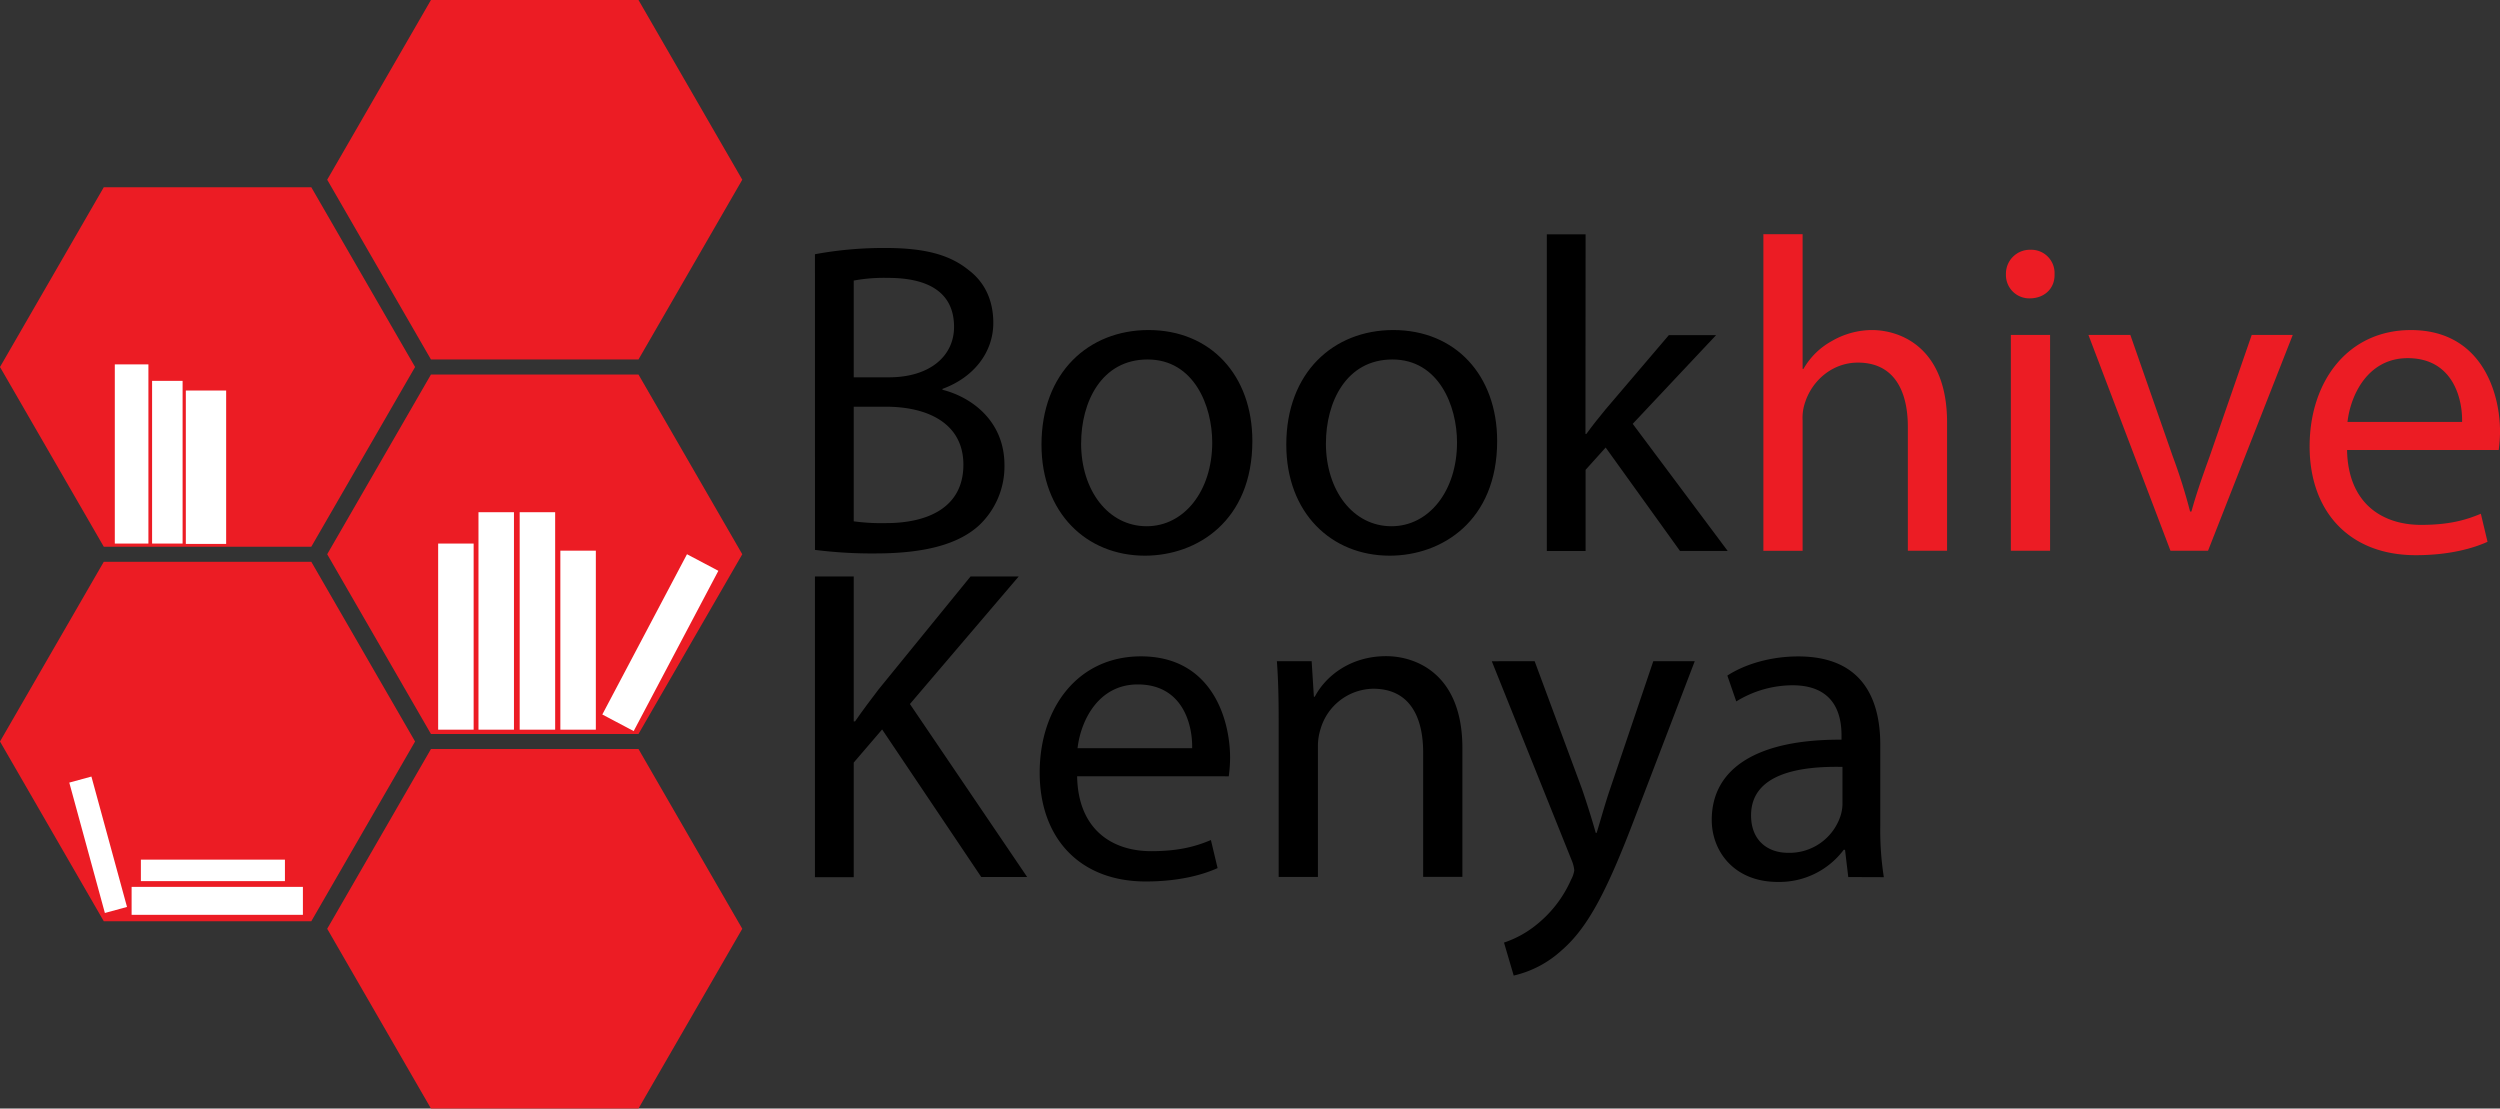 <svg xmlns="http://www.w3.org/2000/svg" viewBox="0 0 773.7 343.06"><rect x="0" y="0" width="773.7" height="343.06" fill="#333333" stroke="none"/><defs><style>.cls-1{fill:#ec1c24;}.cls-2{fill:#fff;}</style></defs><title>bookhive_logo</title><g id="Layer_2" data-name="Layer 2"><g id="Layer_1-2" data-name="Layer 1"><polygon class="cls-1" points="128.46 113.58 96.34 57.95 32.12 57.95 0 113.58 32.12 169.2 96.34 169.2 128.46 113.58"/><polygon class="cls-1" points="197.6 111.25 229.72 55.62 197.6 0 133.37 0 101.26 55.62 133.37 111.25 197.6 111.25"/><polygon class="cls-1" points="0 229.48 32.12 285.11 96.34 285.11 128.46 229.48 96.34 173.86 32.12 173.86 0 229.48"/><polygon class="cls-1" points="229.72 171.53 197.6 115.91 133.37 115.91 101.26 171.53 133.37 227.15 197.6 227.15 229.72 171.53"/><polygon class="cls-1" points="133.37 343.06 197.6 343.06 229.72 287.44 197.6 231.81 133.37 231.81 101.26 287.44 133.37 343.06"/><rect class="cls-2" x="35.53" y="112.77" width="10.4" height="55.45"/><rect class="cls-2" x="47.07" y="117.87" width="9.44" height="50.35"/><rect class="cls-2" x="57.51" y="120.86" width="12.48" height="47.47"/><rect class="cls-2" x="40.73" y="274.47" width="53.01" height="8.65"/><rect class="cls-2" x="26.81" y="240.53" width="7.1" height="41.83" transform="translate(-67.77 17.22) rotate(-15.27)"/><rect class="cls-2" x="43.6" y="266.04" width="44.58" height="6.65"/><rect class="cls-2" x="135.6" y="168.22" width="10.98" height="57.6"/><rect class="cls-2" x="148.08" y="158.52" width="10.98" height="67.3"/><rect class="cls-2" x="160.83" y="158.52" width="10.98" height="67.3"/><rect class="cls-2" x="173.42" y="170.42" width="10.98" height="55.4"/><rect class="cls-2" x="176.31" y="193.41" width="56.1" height="10.98" transform="translate(-66.97 286.66) rotate(-62.15)"/><path d="M252.21,78.68a116.35,116.35,0,0,1,21.94-1.93c12,0,19.73,2.07,25.53,6.76,4.83,3.59,7.73,9.11,7.73,16.42,0,9-5.93,16.84-15.73,20.42v.28c8.83,2.21,19.18,9.52,19.18,23.32A25.07,25.07,0,0,1,303,162.59c-6.49,5.93-17,8.69-32.15,8.69a140.41,140.41,0,0,1-18.63-1.1Zm12,38.09h10.9c12.7,0,20.15-6.62,20.15-15.59C295.26,90.27,287,86,274.84,86a51.5,51.5,0,0,0-10.63.83Zm0,44.57a64.15,64.15,0,0,0,10.07.55c12.42,0,23.87-4.55,23.87-18.08,0-12.7-10.9-17.94-24-17.94h-9.94Z"/><path d="M387.58,136.5c0,24.7-17.11,35.47-33.26,35.47-18.08,0-32-13.25-32-34.36,0-22.36,14.63-35.47,33.12-35.47C374.61,102.14,387.58,116.08,387.58,136.5Zm-53,.69c0,14.63,8.42,25.67,20.29,25.67,11.59,0,20.29-10.9,20.29-25.94,0-11.32-5.66-25.67-20-25.67S334.59,124.5,334.59,137.19Z"/><path d="M463.34,136.5c0,24.7-17.11,35.47-33.26,35.47-18.08,0-32-13.25-32-34.36,0-22.36,14.63-35.47,33.12-35.47C450.37,102.14,463.34,116.08,463.34,136.5Zm-53,.69c0,14.63,8.42,25.67,20.29,25.67,11.59,0,20.29-10.9,20.29-25.94,0-11.32-5.66-25.67-20-25.67S410.35,124.5,410.35,137.19Z"/><path d="M490.67,134.3h.28c1.66-2.35,4-5.24,5.93-7.59l19.6-23H531.1l-25.81,27.46,29.39,39.33H519.92l-23-32-6.21,6.9v25.12h-12v-98h12Z"/><path class="cls-1" d="M545.73,72.47h12.14v41.68h.28a22.53,22.53,0,0,1,8.69-8.56,25,25,0,0,1,12.42-3.45c9,0,23.32,5.52,23.32,28.57v39.74H590.44V132.09c0-10.76-4-19.87-15.46-19.87-7.87,0-14.08,5.52-16.28,12.14a14.71,14.71,0,0,0-.83,5.8v40.3H545.73Z"/><path class="cls-1" d="M635.84,84.89c.14,4.14-2.9,7.45-7.73,7.45a7.22,7.22,0,0,1-7.31-7.45,7.4,7.4,0,0,1,7.59-7.59A7.21,7.21,0,0,1,635.84,84.89Zm-13.52,85.56V103.66h12.14v66.79Z"/><path class="cls-1" d="M659.3,103.66l13.11,37.54a171.71,171.71,0,0,1,5.38,17.11h.41c1.52-5.52,3.45-11,5.66-17.11l13-37.54h12.7l-26.22,66.79H671.72l-25.39-66.79Z"/><path class="cls-1" d="M726.37,139.26c.28,16.42,10.76,23.18,22.91,23.18,8.69,0,13.94-1.52,18.49-3.45l2.07,8.69c-4.28,1.93-11.59,4.14-22.22,4.14-20.56,0-32.84-13.52-32.84-33.67s11.87-36,31.33-36c21.8,0,27.6,19.18,27.6,31.46a45.68,45.68,0,0,1-.41,5.66Zm35.6-8.69c.14-7.73-3.17-19.73-16.84-19.73-12.28,0-17.66,11.32-18.63,19.73Z"/><path d="M252.21,178.41h12v44.85h.41c2.48-3.59,5-6.9,7.31-9.94l28.43-34.91h14.9L281.6,217.88l36.29,53.54H303.68L273,225.75,264.21,236v35.47h-12Z"/><path d="M333.35,240.24c.28,16.42,10.76,23.18,22.91,23.18,8.69,0,13.94-1.52,18.49-3.45l2.07,8.69c-4.28,1.93-11.59,4.14-22.22,4.14-20.56,0-32.84-13.52-32.84-33.67s11.87-36,31.33-36c21.8,0,27.6,19.18,27.6,31.46a45.65,45.65,0,0,1-.41,5.66Zm35.6-8.69c.14-7.73-3.17-19.73-16.84-19.73-12.28,0-17.66,11.32-18.63,19.73Z"/><path d="M395.72,222.71c0-6.9-.14-12.56-.55-18.08h10.76l.69,11h.28c3.31-6.35,11-12.56,22.08-12.56,9.25,0,23.6,5.52,23.6,28.43v39.88H440.44v-38.5c0-10.76-4-19.73-15.46-19.73a17.25,17.25,0,0,0-16.28,12.42,17.47,17.47,0,0,0-.83,5.66v40.16H395.72Z"/><path d="M474.94,204.63l14.63,39.47c1.52,4.42,3.17,9.66,4.28,13.66h.28c1.24-4,2.62-9.11,4.28-13.94l13.25-39.19h12.83l-18.22,47.61c-8.69,22.91-14.63,34.64-22.91,41.81a32.91,32.91,0,0,1-14.9,7.87l-3-10.21A32.13,32.13,0,0,0,476,285.78a36.81,36.81,0,0,0,10.21-13.52,8.71,8.71,0,0,0,1-2.9,10.6,10.6,0,0,0-.83-3.17l-24.7-61.55Z"/><path d="M572,271.43,571,263h-.41a24.88,24.88,0,0,1-20.42,9.94c-13.52,0-20.42-9.52-20.42-19.18,0-16.15,14.35-25,40.16-24.84v-1.38c0-5.52-1.52-15.46-15.18-15.46a33.28,33.28,0,0,0-17.39,5l-2.76-8c5.52-3.59,13.52-5.93,21.94-5.93,20.42,0,25.39,13.94,25.39,27.32v25a94,94,0,0,0,1.1,16Zm-1.79-34.09c-13.25-.28-28.29,2.07-28.29,15,0,7.87,5.24,11.59,11.45,11.59a16.62,16.62,0,0,0,16.15-11.18,12.68,12.68,0,0,0,.69-3.86Z"/></g></g></svg>